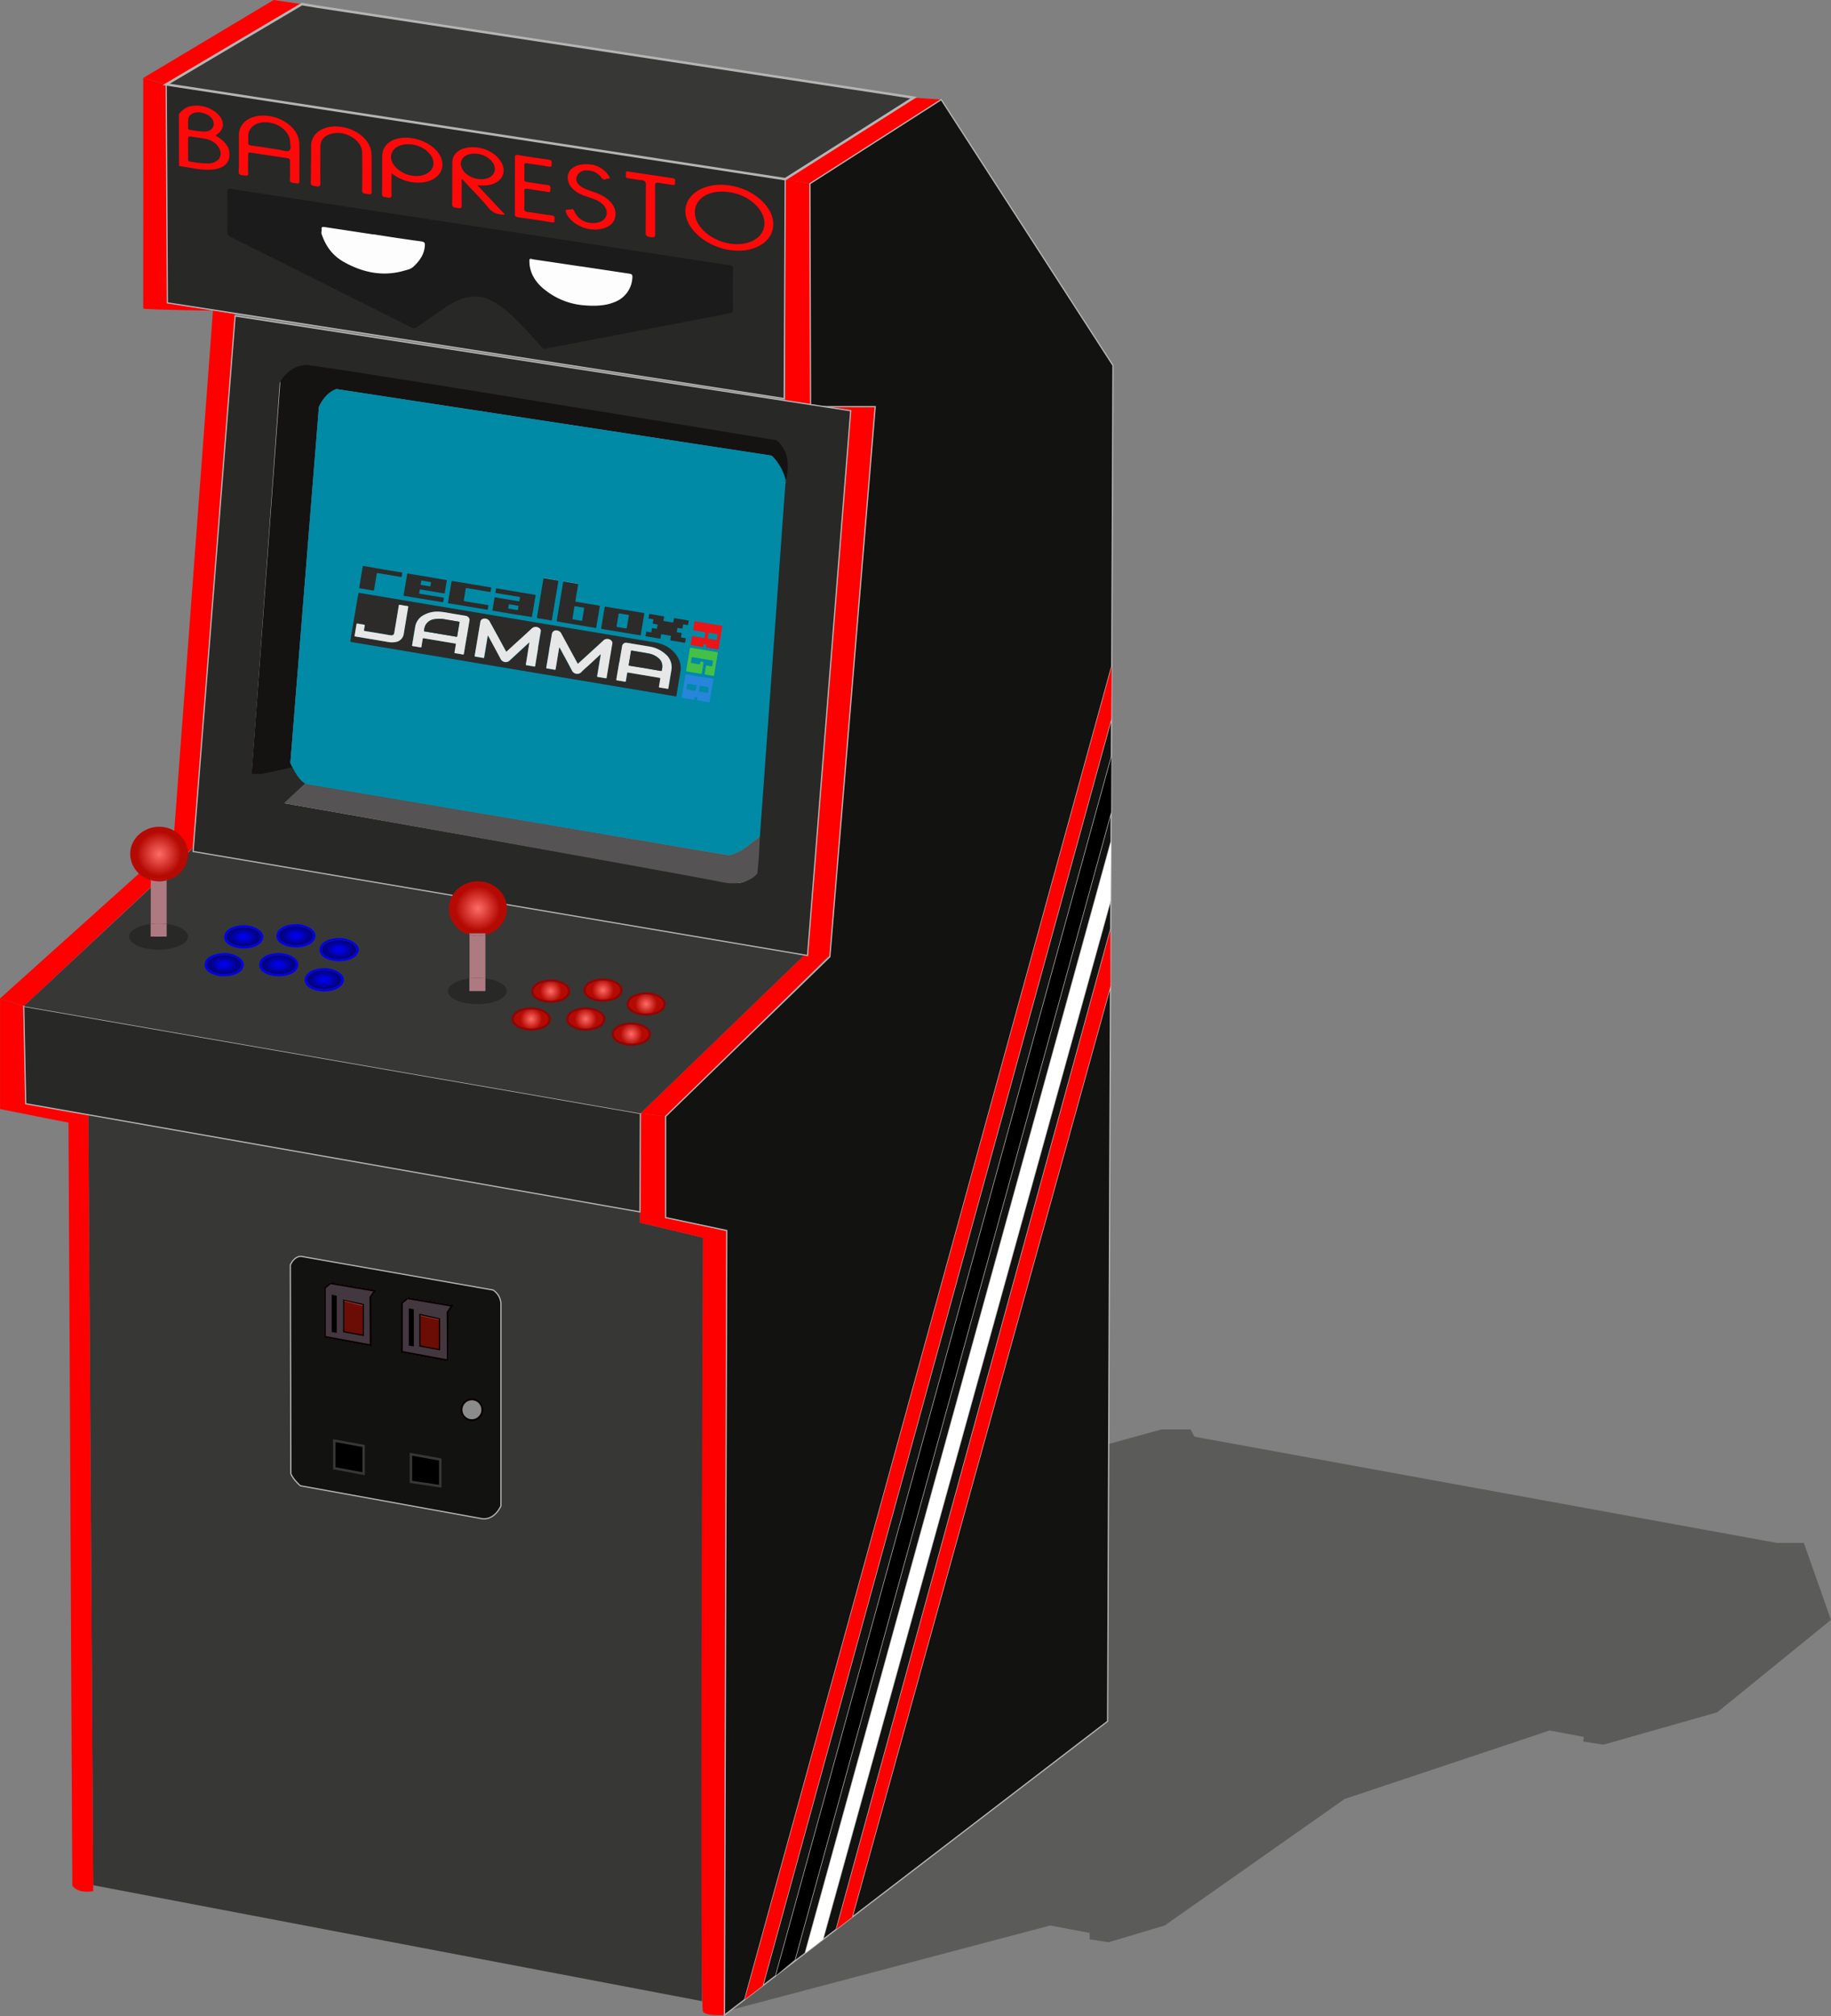 <svg xmlns="http://www.w3.org/2000/svg" xmlns:xlink="http://www.w3.org/1999/xlink" viewBox="0 0 746.51 822.18"><rect x="0" y="0" width="746.51" height="822.18" fill="#808080" stroke="none"/><defs><radialGradient id="a23f64bb-e21a-4605-9238-bf7b06483338" cx="121.61" cy="382.1" r="5.66" gradientTransform="matrix(1 0 0 .6 0 152.84)" xlink:href="#bcb0a1bb-bb7e-4a4e-8e47-ac25013bdfe0"/><radialGradient id="b19d5119-3ee8-4e6d-b6c0-4a2f79bc672e" cx="217.55" cy="416.02" r="5.66" xlink:href="#fb3d2dd8-aa29-4613-bb26-feb6567e3520"/><radialGradient id="b186d3f7-fb7a-43af-90a6-8faefffd3062" cx="195.83" cy="370.99" r="11.47" xlink:href="#fb3d2dd8-aa29-4613-bb26-feb6567e3520"/><radialGradient id="bcb0a1bb-bb7e-4a4e-8e47-ac25013bdfe0" cx="92.36" cy="393.88" r="5.66" gradientTransform="matrix(1 0 0 .6 0 157.55)" gradientUnits="userSpaceOnUse"><stop offset="0" stop-color="#0000ef"/><stop offset=".15" stop-color="#0000e9"/><stop offset=".34" stop-color="#0101d9"/><stop offset=".56" stop-color="#0101be"/><stop offset=".79" stop-color="#02029a"/><stop offset="1" stop-color="#020282"/></radialGradient><radialGradient id="e624fa3f-ad1e-4c5d-8110-9785f5313648" cx="114.61" cy="393.88" r="5.66" xlink:href="#bcb0a1bb-bb7e-4a4e-8e47-ac25013bdfe0"/><radialGradient id="a889d08a-672b-4cb2-9360-0dbcc038f320" cx="133.17" cy="400.04" r="5.66" gradientTransform="matrix(1 0 0 .6 0 160.02)" xlink:href="#bcb0a1bb-bb7e-4a4e-8e47-ac25013bdfe0"/><radialGradient id="a9086a40-1dd2-484b-b630-221d2ce5cb13" cx="139.21" cy="387.78" r="5.66" gradientTransform="matrix(1 0 0 .6 0 155.11)" xlink:href="#bcb0a1bb-bb7e-4a4e-8e47-ac25013bdfe0"/><radialGradient id="fb3d2dd8-aa29-4613-bb26-feb6567e3520" cx="65.88" cy="348.77" r="11.47" gradientUnits="userSpaceOnUse"><stop offset="0" stop-color="#fd6d66"/><stop offset=".78" stop-color="#b50a03"/></radialGradient><radialGradient id="b630a449-b8d4-4e3b-869e-b1672d6359e1" cx="100.32" cy="382.53" r="5.66" gradientTransform="matrix(1 0 0 .6 0 153.01)" xlink:href="#bcb0a1bb-bb7e-4a4e-8e47-ac25013bdfe0"/><radialGradient id="b74f4ca3-8284-4243-ad95-cc288f7b2073" cx="225.51" cy="404.67" r="5.66" xlink:href="#fb3d2dd8-aa29-4613-bb26-feb6567e3520"/><radialGradient id="e2139e4e-dead-4f60-aa05-4829a8d72d0e" cx="246.79" cy="404.24" r="5.66" xlink:href="#fb3d2dd8-aa29-4613-bb26-feb6567e3520"/><radialGradient id="a2733b64-a3ac-4511-8e8b-2fa85da3e788" cx="264.4" cy="409.93" r="5.66" xlink:href="#fb3d2dd8-aa29-4613-bb26-feb6567e3520"/><radialGradient id="a9a57f33-0449-446c-a19b-6d33a2f2662d" cx="258.36" cy="422.19" r="5.66" xlink:href="#fb3d2dd8-aa29-4613-bb26-feb6567e3520"/><radialGradient id="ba2a19b0-9563-42eb-80da-e93ea77be5f6" cx="239.79" cy="416.02" r="5.66" xlink:href="#fb3d2dd8-aa29-4613-bb26-feb6567e3520"/><style>.b16660be-f4ad-44c6-a47a-78e8bcf2b3b9{fill:#373735}.e2325b0f-72d8-47b9-b1b2-4a5745856248{fill:#121211}.adacd003-2db8-483c-b089-80f46a59c73d,.bd339d36-16a6-498b-81e0-9fd3a41a59d5,.bf5a6f62-154f-4ebd-954d-5c004b5217b4,.e2325b0f-72d8-47b9-b1b2-4a5745856248,.fbb2e313-a027-494a-9254-c4e622c2036a{stroke:#b5b5b5}.a1283799-e2c5-466d-bfde-415a31fcc3a4,.adacd003-2db8-483c-b089-80f46a59c73d,.b6bed80e-a611-42b5-bd9b-71790292c342,.bd339d36-16a6-498b-81e0-9fd3a41a59d5,.bdfc6969-aae5-435f-92c6-eaf8ecca6923,.bf5a6f62-154f-4ebd-954d-5c004b5217b4,.e2325b0f-72d8-47b9-b1b2-4a5745856248,.fbb2e313-a027-494a-9254-c4e622c2036a{stroke-miterlimit:10}.a1283799-e2c5-466d-bfde-415a31fcc3a4,.adacd003-2db8-483c-b089-80f46a59c73d,.bd339d36-16a6-498b-81e0-9fd3a41a59d5,.bf5a6f62-154f-4ebd-954d-5c004b5217b4,.e2325b0f-72d8-47b9-b1b2-4a5745856248,.fbb2e313-a027-494a-9254-c4e622c2036a{stroke-width:.5px}.bdfc6969-aae5-435f-92c6-eaf8ecca6923{fill:#443840}.a1283799-e2c5-466d-bfde-415a31fcc3a4,.bdfc6969-aae5-435f-92c6-eaf8ecca6923{stroke:#090000}.bdfc6969-aae5-435f-92c6-eaf8ecca6923{stroke-width:.75px}.a1283799-e2c5-466d-bfde-415a31fcc3a4{fill:#6b0c05}.a5bcc03a-e615-4f78-b9ea-4a1880657677{fill:#86382f}.b6bed80e-a611-42b5-bd9b-71790292c342{stroke:#373737}.b257931f-9f98-4c07-89f3-bc7fe2febcb8{fill:red}.fbb2e313-a027-494a-9254-c4e622c2036a{fill:#dc6e05}.adacd003-2db8-483c-b089-80f46a59c73d{fill:#12e600}.bf5a6f62-154f-4ebd-954d-5c004b5217b4{fill:#0b47ce}.b992cb15-0954-49aa-bb66-7a4c04b76945,.bd339d36-16a6-498b-81e0-9fd3a41a59d5{fill:#282826}.eab1306d-0b6a-4b1a-9904-552b04a05dec{fill:#ae7a82}.b33b316b-7a4d-4925-ac7c-b302188b129d{fill:url(#fb3d2dd8-aa29-4613-bb26-feb6567e3520)}.aca68f6c-da53-4389-a4b2-621e13b0dd4f{fill:url(#b186d3f7-fb7a-43af-90a6-8faefffd3062)}.ffb12b87-e7fd-428b-9189-4a7595b2c56a{fill:#0000ef}.a22ea4c0-edc2-48dc-8708-3b55269e1294{fill:#930303}.a87f3368-e585-4a56-b7b0-d46cfb1ef4b8{fill:#e7e7e7}.a01ae5d9-365d-425f-a338-1f350982daa4{fill:#2c2b29}</style></defs><g id="be0c78a3-dcc9-4126-9c4a-6233dd008294" data-name="Calque 1"><path id="a45ad48c-74d6-46fd-9726-b5ea63ec8e95" data-name="ombre" style="opacity:.5;fill:#373735" d="m452.03 588.79 21.51-5.91H485.41l1.58 2.96 237.36 43.3h11.08l11.07 31.39-46.41 37.71-46.42 13.19-8.18-1.32.27-1.85-13.98-2.63-83.6 27.95-73.32 51.57-22.83 6.82-7.77-1.16v-2.63l-16.08-3.03-129.99 34.37 153.84-230.73z"/><g id="aab6b81f-74da-403c-81d8-de8988de6083" data-name="bottom"><path class="b16660be-f4ad-44c6-a47a-78e8bcf2b3b9" d="m36 454.56 224.9 39.62v4.35l25.72 6.13-.4 311.34-248.24-47.27L36 454.56z"/><path class="e2325b0f-72d8-47b9-b1b2-4a5745856248" d="m202 526.54-78.38-13.74c-3 .19-4.26 3.56-4.26 3.56l.2 85c.69 2.18 3.86 5 3.86 5l74.27 13.46c5.14.49 7.52-5.25 7.52-5.25v-82.69a7.12 7.12 0 0 0-3.21-5.34zm-49.9 22.55-18.69-3.46v-20l2.27-1.88 18.1 3.07-1.78 2.69zm31.45 6.13-18.69-3.46v-20l2.27-1.87 18.1 3.06-1.78 2.67z" transform="translate(-.98 -.52)"/><path class="bdfc6969-aae5-435f-92c6-eaf8ecca6923" d="m134.7 523.25-2.27 1.88v19.98l18.69 3.46-.1-19.58 1.78-2.67-18.1-3.07zM166.15 529.38l-2.27 1.88v19.98l18.69 3.46-.1-19.58 1.78-2.67-18.1-3.07z"/><path class="a1283799-e2c5-466d-bfde-415a31fcc3a4" d="M140.14 543.03v-12.85l8.01 1.78v12.56l-8.01-1.49zM171.2 548.87v-12.86l8.01 1.78v12.56l-8.01-1.48z"/><path d="M135.23 543.16v-15.23l2.05.4v15.16l-2.05-.33zM166.68 548.7v-15.23l2.04.4v15.16l-2.04-.33z"/><path class="a5bcc03a-e615-4f78-b9ea-4a1880657677" d="M140.4 530.69v-.35l7.47 1.8.01.43-7.48-1.88zM171.46 536.62v-.29l7.47 1.64.01.35-7.48-1.7z"/><circle cx="192.4" cy="574.85" r="4.25" style="fill:#8b8b8b;stroke-width:.75px;stroke:#090000;stroke-miterlimit:10"/><path class="b6bed80e-a611-42b5-bd9b-71790292c342" d="M136.29 598.71v-11.27l11.96 2.18v11.3l-11.96-2.21zM167.54 604.25v-11.27l11.96 2.17v10.88l-11.96-1.78z"/></g><g id="b5dcc867-0b30-4761-892d-966416b547a6" data-name="t molding"><path class="b257931f-9f98-4c07-89f3-bc7fe2febcb8" d="m11.46 450.59-.79-39.76L1 407.66v45.1l27.89 5.54c.59 103.55 1 207.6 1.58 311.15a6.18 6.18 0 0 0 3.53 2.19 12.58 12.58 0 0 0 5 0l-2-316.56zM272.36 497v-41.27l-10.28-1.19-.2 44.51 25.71 6.13s-1.51 313.85 0 315.69 8.77 1.32 8.77 1.32l.93-319.91z" transform="translate(-.98 -.52)"/><path class="b257931f-9f98-4c07-89f3-bc7fe2febcb8" d="m78.72 346.42-8.15-1.3 16.26-218.56 9.04 1.5-17.15 218.36zM329.24 388.85l9.1 1.28 18.49-224.31h-26.37l-.26-90.92-10.06-1.84v94.84l6.04 1.09h20.27l-17.21 219.86z"/><path class="b257931f-9f98-4c07-89f3-bc7fe2febcb8" d="M88.49 127.19s-28.17-.35-29.11-.85c0-31.21.06-62.83 0-94l9.36 2.64.48 89.02z" transform="translate(-.98 -.52)"/><g id="f5afb497-daba-46c2-818d-ea110035e64c" data-name="clair"><path class="b257931f-9f98-4c07-89f3-bc7fe2febcb8" d="m0 407.14 9.69 3.17L78 346.25l-8.11-1.94L0 407.14zM261.1 454.02l10.28 1.19 66.96-65.87-8.62-1.6-68.62 66.28zM111.56 0 58.42 31.78l9.36 2.64L120.36 3.3l2.74-1.62-2.57-.36L111.56 0zM383.74 40.62l-11.21-.8-52.39 33.24 10.06 1.84 53.54-34.28z"/></g></g><g id="b052329c-fc65-4d5c-aa33-64f31492e341" data-name="side"><path class="e2325b0f-72d8-47b9-b1b2-4a5745856248" d="m453.13 308.64.63-159.63-70.02-108.39L330.2 74.9l.26 90.92h26.37l-18.49 224.31-66.96 65.08v41.27l24.93 5.28-.93 319.91 8.25-6.32 149.65-543.7-.21 21.51-142.1 516.55-1.61 1.24 6.94-5.32 136.83-496.99zM324.06 799.15l-7.76 6.48 11.99-9.2 124.7-453.24.05-12.13-128.98 468.09zM335.43 790.95l-1.32 1.02 6.87-5.27 111.79-407.64v21.25l.22-57.12-.22 24-117.34 423.76zM343 785.15l108.58-83.28 1.18-299.85L347.4 781.78l-4.4 3.37z"/><path style="fill:#bf0000;stroke-width:.5px;stroke-miterlimit:10;stroke:#b5b5b5" d="m303.63 815.35 5.73-4.4-5.73 4.4z"/><path class="b257931f-9f98-4c07-89f3-bc7fe2febcb8" d="m453.07 293.16.21-21.51-149.65 543.7 5.73-4.4 1.61-1.24 142.1-516.55z"/><path class="fbb2e313-a027-494a-9254-c4e622c2036a" d="M453.13 330.74v-22.1l-.09 22.42.09-.32zM316.3 805.63z"/><path d="m453.04 331.06.09-22.42L316.3 805.63l7.76-6.48 128.98-468.09z"/><path class="adacd003-2db8-483c-b089-80f46a59c73d" d="M452.99 343.19zM328.29 796.43l5.82-4.46-5.82 4.46z"/><path style="fill:#fff" d="m334.11 791.97 1.32-1.02 117.34-423.76.22-24-124.7 453.24 5.82-4.46z"/><path class="bf5a6f62-154f-4ebd-954d-5c004b5217b4" d="m340.98 786.7 2.02-1.55-2.02 1.55zM452.77 402v-1.69l-.01 1.71.01-.02z"/><path class="b257931f-9f98-4c07-89f3-bc7fe2febcb8" d="m340.98 786.7 2.02-1.55 4.4-3.37 105.36-379.76.01-1.71v-21.25L340.98 786.7z"/></g><g id="fc60c7da-621e-4a78-88cb-a42583f62370" data-name="panel"><path class="bd339d36-16a6-498b-81e0-9fd3a41a59d5" d="m10.48 450.07 250.42 44.11.2-40.16L9.69 410.31l.79 39.76z"/><path class="b16660be-f4ad-44c6-a47a-78e8bcf2b3b9" d="m79.37 345.21-69.68 65.1 251.41 43.71 68.62-66.28-250.35-42.53z"/></g><g id="bd987bf5-43b9-4496-a80e-0218cced59bc" data-name="ecran"><path class="bd339d36-16a6-498b-81e0-9fd3a41a59d5" d="M96.84 129.36 79.7 347.72l250.52 42.43L347.82 168zm224.28 67.76c0 .2-.29.32-.48.49l-10.43 144.83a35.43 35.43 0 0 1-4.3 3.78l1.4.29v10.7s-1.4 4.75-11.08 2.64c-11.19-2.44-178.55-31.91-178.55-31.91l8.72-6.78v-1.39s-2.46.52-6-7l-12.48 2.77h-4l11.34-158.77s4-6.85 10.81-6.59 191.16 30.59 191.16 30.59 6.17 1.07 3.89 16.35z" transform="translate(-.98 -.52)"/><path d="M317.28 180S133 149.66 126.12 149.4s-10.81 6.6-10.81 6.6l-11.74 160.08h4.35l12.29-2.68c-.1-.23-.74-1.57-.85-1.8L131 166.54s2.11-5.54 7.12-7.38l177.49 27.16a20.77 20.77 0 0 1 5.11 9.76l-.05.75c.19-.17.62.66.66.47 3.23-14.06-4.05-17.3-4.05-17.3z" transform="translate(-.98 -.52)" style="fill:#151312"/><path d="m125.32 320-8.56 8s164.63 29.3 178.61 32.24c10.36 2.17 14.43-3.58 14.43-3.58l.61-7.37.39-7.71-4.89 3.84a20.85 20.85 0 0 1-7.73 3.87z" transform="translate(-.98 -.52)" style="fill:#555353"/><path d="M319.5 197.81c.45-.36.83-.69 1.14-1l.66-.52a20.31 20.31 0 0 0-5.72-10l-177.49-27.13c-5 1.84-7.12 7.38-7.12 7.38L119.36 311.6l.32.66c3.54 7.52 6.28 8 6.28 8l.44.08 171.78 28.93a20.85 20.85 0 0 0 7.73-3.87c2.57-1.91 4.89-3.84 4.89-3.84l10.5-145.29c-.44.46-1.05.96-1.8 1.54zM143.83 302.35z" transform="translate(-.98 -.52)" style="fill:#008aa6"/></g><g id="af887dd4-8146-40e9-a8fc-017b5a7c4c91" data-name="top"><path id="ae9c51f6-8773-4fee-b597-01b47c18b47f" data-name="marquee" class="bd339d36-16a6-498b-81e0-9fd3a41a59d5" d="m68.24 123.5 251.47 39.03.43-89.47L67.78 34.42l.46 89.08z"/><path style="stroke-miterlimit:10;stroke:#b5b5b5;fill:#373735" d="m128.84 2.64-5.74-.96-55.32 32.74 252.36 38.64 52.39-33.24L128.84 2.64z"/></g><g id="b8d1a82c-e4ed-4e54-b59d-d4424c7ae44f" data-name="stickp1"><path class="b992cb15-0954-49aa-bb66-7a4c04b76945" d="M68.92 377.27v5.16H62.4v-5.16c-5.06.64-8.77 2.7-8.77 5.16 0 3 5.38 5.35 12 5.35s12-2.39 12-5.35c.06-2.43-3.63-4.52-8.71-5.16z" transform="translate(-.98 -.52)"/><path class="eab1306d-0b6a-4b1a-9904-552b04a05dec" d="M68.92 377.27v-17.78a12.18 12.18 0 0 1-3 .39 12.4 12.4 0 0 1-3.48-.49v17.88a26.67 26.67 0 0 1 6.52 0z" transform="translate(-.98 -.52)"/><path class="eab1306d-0b6a-4b1a-9904-552b04a05dec" d="M68.92 382.43v-5.16a26.67 26.67 0 0 0-6.52 0v5.16z" transform="translate(-.98 -.52)"/><path class="b33b316b-7a4d-4925-ac7c-b302188b129d" d="M68.92 358.89v.6a11.24 11.24 0 0 0 8.77-10.72c0-6.14-5.29-11.11-11.81-11.11s-11.82 5-11.82 11.11a11.22 11.22 0 0 0 8.34 10.62v-.5z" transform="translate(-.98 -.52)"/><path class="eab1306d-0b6a-4b1a-9904-552b04a05dec" d="M68.92 359.49v-.6H62.4v.5a12.4 12.4 0 0 0 3.48.49 12.18 12.18 0 0 0 3.04-.39z" transform="translate(-.98 -.52)"/><path class="b33b316b-7a4d-4925-ac7c-b302188b129d" d="M68.92 359.49v-.6H62.4v.5a12.4 12.4 0 0 0 3.48.49 12.18 12.18 0 0 0 3.04-.39z" transform="translate(-.98 -.52)"/></g><g id="ab2d3cf1-e0da-4b01-81bb-1f2072df7fd0" data-name="stickp2"><path class="b992cb15-0954-49aa-bb66-7a4c04b76945" d="M198.88 399.49v5.16h-6.53v-5.16c-5 .64-8.77 2.7-8.77 5.16 0 3 5.39 5.35 12 5.35s12-2.39 12-5.35c.07-2.46-3.64-4.52-8.7-5.16z" transform="translate(-.98 -.52)"/><path class="eab1306d-0b6a-4b1a-9904-552b04a05dec" d="M198.88 399.49v-17.78a12.2 12.2 0 0 1-3 .39 12.83 12.83 0 0 1-3.48-.49v17.88a26.75 26.75 0 0 1 6.53 0z" transform="translate(-.98 -.52)"/><path class="eab1306d-0b6a-4b1a-9904-552b04a05dec" d="M198.88 404.65v-5.16a26.75 26.75 0 0 0-6.53 0v5.16z" transform="translate(-.98 -.52)"/><path class="aca68f6c-da53-4389-a4b2-621e13b0dd4f" d="M198.88 381.11v.6a11.24 11.24 0 0 0 8.77-10.71c0-6.14-5.29-11.11-11.82-11.11S184 364.85 184 371a11.22 11.22 0 0 0 8.34 10.62v-.5z" transform="translate(-.98 -.52)"/><path class="eab1306d-0b6a-4b1a-9904-552b04a05dec" d="M198.88 381.71v-.6h-6.53v.5a12.83 12.83 0 0 0 3.48.49 12.2 12.2 0 0 0 3.05-.39z" transform="translate(-.98 -.52)"/><path class="aca68f6c-da53-4389-a4b2-621e13b0dd4f" d="M198.88 381.71v-.6h-6.53v.5a12.83 12.83 0 0 0 3.48.49 12.2 12.2 0 0 0 3.05-.39z" transform="translate(-.98 -.52)"/></g><g id="b663a046-0782-4b8f-83ae-e60db354c3c8" data-name="boutons P1"><g id="bf37dd35-d2ed-402e-b95d-c67aae37112e" data-name="4"><path class="ffb12b87-e7fd-428b-9189-4a7595b2c56a" d="M92.54 389.14c-3.86 0-8.12 1.53-8.12 4.87 0 2.95 4.1 4.62 7.94 4.62 4.11 0 8-1.73 8-4.88-.04-2.35-3.88-4.61-7.82-4.61zm-.18 8.63c-3.86 0-7-1.74-7-3.89s3.13-3.89 7-3.89 7 1.74 7 3.89-3.14 3.89-7 3.89z" transform="translate(-.98 -.52)"/><path d="M92.36 390c-3.86 0-7 1.74-7 3.89s3.13 3.89 7 3.89 7-1.74 7-3.89-3.14-3.89-7-3.89z" transform="translate(-.98 -.52)" style="fill:url(#bcb0a1bb-bb7e-4a4e-8e47-ac25013bdfe0)"/></g><g id="a3b3a6b9-7a5e-4a2e-aced-c990b00e0281" data-name="5"><path class="ffb12b87-e7fd-428b-9189-4a7595b2c56a" d="M114.79 389.14c-3.86 0-8.12 1.53-8.12 4.87 0 2.95 4.1 4.62 7.94 4.62 4.11 0 8-1.73 8-4.88-.04-2.35-3.88-4.61-7.82-4.61zm-.18 8.63c-3.86 0-7-1.74-7-3.89s3.13-3.89 7-3.89 7 1.74 7 3.89-3.14 3.89-7 3.89z" transform="translate(-.98 -.52)"/><path d="M114.61 390c-3.86 0-7 1.74-7 3.89s3.13 3.89 7 3.89 7-1.74 7-3.89-3.14-3.89-7-3.89z" transform="translate(-.98 -.52)" style="fill:url(#e624fa3f-ad1e-4c5d-8110-9785f5313648)"/></g><g id="b96b1867-5690-40b5-87b4-a88032648180" data-name="6"><path class="ffb12b87-e7fd-428b-9189-4a7595b2c56a" d="M133.35 395.3c-3.86 0-8.13 1.53-8.13 4.87 0 3 4.11 4.62 7.95 4.62 4.1 0 8-1.73 8-4.88-.04-2.35-3.88-4.61-7.82-4.61zm-.18 8.63c-3.86 0-7-1.74-7-3.89s3.13-3.89 7-3.89 7 1.74 7 3.89-3.17 3.89-7 3.89z" transform="translate(-.98 -.52)"/><path d="M133.17 396.15c-3.86 0-7 1.74-7 3.89s3.13 3.89 7 3.89 7-1.74 7-3.89-3.17-3.89-7-3.89z" transform="translate(-.98 -.52)" style="fill:url(#a889d08a-672b-4cb2-9360-0dbcc038f320)"/></g><g id="b38a9c72-26a7-4e61-8ced-4b515ad8ad02" data-name="3"><path class="ffb12b87-e7fd-428b-9189-4a7595b2c56a" d="M139.39 383c-3.86 0-8.13 1.53-8.13 4.88 0 2.95 4.11 4.61 8 4.61 4.1 0 8-1.73 8-4.88-.09-2.31-3.93-4.61-7.87-4.61zm-.18 8.63c-3.86 0-7-1.74-7-3.89s3.13-3.89 7-3.89 7 1.75 7 3.89-3.14 3.93-7 3.93z" transform="translate(-.98 -.52)"/><path d="M139.21 383.89c-3.86 0-7 1.75-7 3.89s3.13 3.89 7 3.89 7-1.74 7-3.89-3.14-3.89-7-3.89z" transform="translate(-.98 -.52)" style="fill:url(#a9086a40-1dd2-484b-b630-221d2ce5cb13)"/></g><g id="a9c4b00e-5bdb-4289-8ad6-da443270e011" data-name="2"><path class="ffb12b87-e7fd-428b-9189-4a7595b2c56a" d="M121.79 377.35c-3.86 0-8.12 1.53-8.12 4.88 0 2.95 4.1 4.61 7.94 4.61 4.11 0 8-1.73 8-4.88-.04-2.34-3.88-4.61-7.82-4.61zm-.18 8.64c-3.86 0-7-1.74-7-3.89s3.13-3.89 7-3.89 7 1.74 7 3.89-3.14 3.9-7 3.9z" transform="translate(-.98 -.52)"/><path d="M121.61 378.21c-3.86 0-7 1.74-7 3.89s3.13 3.89 7 3.89 7-1.74 7-3.89-3.14-3.89-7-3.89z" transform="translate(-.98 -.52)" style="fill:url(#a23f64bb-e21a-4605-9238-bf7b06483338)"/></g><g id="fd8b335f-bf42-41f9-af8c-0db3bfd71199" data-name="1"><path class="ffb12b87-e7fd-428b-9189-4a7595b2c56a" d="M100.5 377.78c-3.86 0-8.13 1.53-8.13 4.88 0 2.95 4.11 4.62 7.95 4.62 4.1 0 8-1.73 8-4.88-.04-2.35-3.88-4.62-7.82-4.62zm-.18 8.64c-3.86 0-7-1.74-7-3.89s3.13-3.89 7-3.89 7 1.74 7 3.89-3.14 3.89-7 3.89z" transform="translate(-.98 -.52)"/><path d="M100.32 378.64c-3.86 0-7 1.74-7 3.89s3.13 3.89 7 3.89 7-1.74 7-3.89-3.14-3.89-7-3.89z" transform="translate(-.98 -.52)" style="fill:url(#b630a449-b8d4-4e3b-869e-b1672d6359e1)"/></g></g><g id="b3634d2b-e452-4ab0-9ac2-ba0d56da9ab9" data-name="boutons P2"><g id="e61c8979-732f-4e4f-b071-9967d6d559af" data-name="1"><path class="a22ea4c0-edc2-48dc-8708-3b55269e1294" d="M225.69 399.93c-3.86 0-8.13 1.53-8.13 4.87 0 2.95 4.11 4.62 7.95 4.62 4.1 0 8-1.73 8-4.88-.04-2.35-3.88-4.61-7.82-4.61zm-.18 8.63c-3.86 0-7-1.74-7-3.89s3.13-3.89 7-3.89 7 1.74 7 3.89-3.14 3.89-7 3.89z" transform="translate(-.98 -.52)"/><path d="M225.51 400.78c-3.86 0-7 1.74-7 3.89s3.13 3.89 7 3.89 7-1.74 7-3.89-3.14-3.89-7-3.89z" transform="translate(-.98 -.52)" style="fill:url(#b74f4ca3-8284-4243-ad95-cc288f7b2073)"/></g><g id="ffa75686-49db-4caf-af78-1e741b7ab375" data-name="2"><path class="a22ea4c0-edc2-48dc-8708-3b55269e1294" d="M247 399.49c-3.86 0-8.13 1.54-8.13 4.88 0 2.95 4.11 4.62 7.95 4.62 4.1 0 8-1.73 8-4.88-.07-2.35-3.91-4.62-7.82-4.62zm-.18 8.64c-3.86 0-7-1.74-7-3.89s3.13-3.89 7-3.89 7 1.74 7 3.89-3.17 3.89-7.03 3.89z" transform="translate(-.98 -.52)"/><path d="M246.79 400.35c-3.86 0-7 1.74-7 3.89s3.13 3.89 7 3.89 7-1.74 7-3.89-3.14-3.89-7-3.89z" transform="translate(-.98 -.52)" style="fill:url(#e2139e4e-dead-4f60-aa05-4829a8d72d0e)"/></g><g id="ae6c49fd-8f34-435a-a926-e267a1986fc2" data-name="3"><path class="a22ea4c0-edc2-48dc-8708-3b55269e1294" d="M264.58 405.18c-3.86 0-8.12 1.53-8.12 4.88 0 2.95 4.1 4.61 7.94 4.61 4.1 0 8-1.73 8-4.88-.04-2.35-3.88-4.61-7.82-4.61zm-.18 8.64c-3.86 0-7-1.75-7-3.89s3.13-3.89 7-3.89 7 1.74 7 3.89-3.14 3.89-7 3.89z" transform="translate(-.98 -.52)"/><path d="M264.4 406c-3.86 0-7 1.74-7 3.89s3.13 3.89 7 3.89 7-1.75 7-3.89-3.14-3.89-7-3.89z" transform="translate(-.98 -.52)" style="fill:url(#a2733b64-a3ac-4511-8e8b-2fa85da3e788)"/></g><g id="aa14aa18-6dcc-4b19-a817-f41849bda22b" data-name="4"><path class="a22ea4c0-edc2-48dc-8708-3b55269e1294" d="M258.54 417.44c-3.86 0-8.13 1.53-8.13 4.88 0 2.95 4.11 4.61 8 4.61 4.1 0 8-1.73 8-4.88-.09-2.35-3.93-4.61-7.87-4.61zm-.18 8.64c-3.86 0-7-1.75-7-3.89s3.13-3.89 7-3.89 7 1.74 7 3.89-3.14 3.89-7 3.89z" transform="translate(-.98 -.52)"/><path d="M258.36 418.3c-3.86 0-7 1.74-7 3.89s3.13 3.89 7 3.89 7-1.75 7-3.89-3.14-3.89-7-3.89z" transform="translate(-.98 -.52)" style="fill:url(#a9a57f33-0449-446c-a19b-6d33a2f2662d)"/></g><g id="e7233064-a58f-4806-871e-eb0ef9b34d50" data-name="5"><path class="a22ea4c0-edc2-48dc-8708-3b55269e1294" d="M240 411.28c-3.86 0-8.13 1.53-8.13 4.88 0 2.95 4.11 4.61 7.95 4.61 4.1 0 8-1.73 8-4.88-.07-2.35-3.91-4.61-7.82-4.61zm-.18 8.63c-3.86 0-7-1.74-7-3.89s3.13-3.89 7-3.89 7 1.75 7 3.89-3.17 3.89-7.03 3.89z" transform="translate(-.98 -.52)"/><path d="M239.79 412.13c-3.86 0-7 1.75-7 3.89s3.13 3.89 7 3.89 7-1.74 7-3.89-3.14-3.89-7-3.89z" transform="translate(-.98 -.52)" style="fill:url(#ba2a19b0-9563-42eb-80da-e93ea77be5f6)"/></g><g id="bfca3afb-66a9-495e-b339-ae48747d43e0" data-name="6"><path class="a22ea4c0-edc2-48dc-8708-3b55269e1294" d="M217.73 411.28c-3.86 0-8.13 1.53-8.13 4.88 0 2.95 4.11 4.61 8 4.61 4.1 0 8-1.73 8-4.88-.09-2.35-3.93-4.61-7.87-4.61zm-.18 8.63c-3.86 0-7-1.74-7-3.89s3.13-3.89 7-3.89 7 1.75 7 3.89-3.14 3.89-7 3.89z" transform="translate(-.98 -.52)"/><path d="M217.55 412.13c-3.86 0-7 1.75-7 3.89s3.13 3.89 7 3.89 7-1.74 7-3.89-3.14-3.89-7-3.89z" transform="translate(-.98 -.52)" style="fill:url(#b19d5119-3ee8-4e6d-b6c0-4a2f79bc672e)"/></g></g><path class="a87f3368-e585-4a56-b7b0-d46cfb1ef4b8" d="M228.57 237.19v.07l-5.92-1v-.08zM236.56 238.53a.13.13 0 0 0 0 .06l-5.72-1v-.06z" transform="translate(-.98 -.52)"/><path class="a01ae5d9-365d-425f-a338-1f350982daa4" d="m210.17 273.38-65.56-11c-.87-.14-.87-.14-.74-.92.25-1.54.47-3.08.75-4.61.78-4.31 1.48-8.63 2.22-12.95.09-.48.22-1 .29-1.44 0-.18.12-.23.31-.19l.75.13 119.31 19.98a16.13 16.13 0 0 1 4.69 1.42 11.54 11.54 0 0 1 5.67 5.9 8.36 8.36 0 0 1 .63 3.88c0 .38-.08.76-.15 1.14l-1.56 9.36c-.07.39-.13.42-.54.36l-40.11-6.72zm14.68-7.7c-.4 2.35-.79 4.71-1.19 7.07 0 .23 0 .34.3.38 1 .15 1.95.32 2.93.49.51.09.51.09.59-.37q.69-4.22 1.4-8.43c0-.08 0-.21.12-.22s.13.1.17.17c1.69 3.14 3.43 6.26 5.06 9.42a2.38 2.38 0 0 0 3.55.6c.9-.94 1.91-1.79 2.87-2.68l4.89-4.53c.08-.07.15-.22.26-.17s0 .2 0 .31v.12c-.47 2.79-.93 5.58-1.4 8.37 0 .25 0 .35.31.4 1 .16 2 .32 3.06.51.34.07.45 0 .49-.32l2.32-13.83a1.32 1.32 0 0 0-.25-1 2.34 2.34 0 0 0-3.26-.37l-2.16 2-8.12 7.4c-.25.23-.28.22-.45-.08-2.2-4.06-4.42-8.11-6.61-12.17a2.14 2.14 0 0 0-1.43-1.06A1.74 1.74 0 0 0 226 259zm-4.51-.71c.38-2.31.76-4.61 1.16-6.92a1.32 1.32 0 0 0-.45-1.21 2.4 2.4 0 0 0-3.17 0c-2.39 2.24-4.82 4.43-7.24 6.63l-2.95 2.7c-.13.12-.23.25-.37 0l-3.44-6.31c-1.1-2-2.19-4-3.3-6a2.24 2.24 0 0 0-2.21-1 1.52 1.52 0 0 0-1.5 1.37q-1.16 6.86-2.3 13.71c0 .28.05.37.35.41 1 .15 2 .32 3 .5.44.07.45.08.51-.3.46-2.73.91-5.46 1.37-8.19 0-.13 0-.27.06-.4s0-.16.11-.17.1.08.13.14.18.34.28.51c1.63 3 3.29 6 4.88 9.07a2.34 2.34 0 0 0 3.35.6c.47-.47 1-.91 1.48-1.37l6.5-6c.06-.05.09-.14.19-.11s.07.14.06.22c-.14.81-.28 1.62-.41 2.44-.35 2.06-.69 4.13-1 6.2 0 .22 0 .32.29.36l3 .5c.44.07.45.07.52-.31q.51-3.6 1.1-7.04zm33.15 5.67c-.38 2.28-.76 4.57-1.15 6.85-.06.31.06.41.38.45 1 .16 2 .32 3 .5.33.07.45 0 .5-.31.16-1 .35-2.08.51-3.12 0-.23.12-.33.4-.28l12.77 2.14c.33.05.39.18.34.45-.18 1-.34 2.08-.53 3.12-.05.25 0 .35.32.4 1 .15 2 .32 3 .49.45.07.46.07.53-.34l1.22-7.32a6.88 6.88 0 0 0-2.51-6.52 12.61 12.61 0 0 0-6.36-3c-2.38-.41-4.76-.8-7.13-1.19-.72-.12-1.45-.26-2.17-.35a1.6 1.6 0 0 0-1.91 1.29c-.46 2.27-.83 4.5-1.21 6.74zm-62.24-10.42 1.14-6.79a1.24 1.24 0 0 0 0-.47 1.91 1.91 0 0 0-1.63-1.33c-1.55-.26-3.1-.53-4.65-.77-1.84-.3-3.66-.71-5.51-.87a11.55 11.55 0 0 0-7 1.39 6.55 6.55 0 0 0-3.37 4.67q-.63 3.74-1.25 7.47c-.07.4-.07.4.36.47 1 .17 2 .32 2.93.5.33.06.45 0 .5-.31.15-1 .34-2.06.5-3.09 0-.29.17-.35.48-.3l12.67 2.12c.34 0 .42.16.37.46-.19 1-.35 2.08-.54 3.11 0 .26 0 .36.32.4 1 .16 2 .32 3 .51.33.06.44 0 .49-.32.42-2.28.81-4.57 1.19-6.85zm-38.3 1 6.47 1.08a7.76 7.76 0 0 0 2.76 0 3.93 3.93 0 0 0 3.34-2.92c.64-3.78 1.26-7.55 1.9-11.33.05-.27 0-.37-.33-.42-1-.15-2-.32-3-.5-.36-.07-.46 0-.51.33q-.92 5.58-1.86 11.15a1.08 1.08 0 0 1-1.24.95 4.41 4.41 0 0 1-.73-.08c-1-.18-2-.37-3.06-.54l-7-1.15c-.28-.05-.35-.15-.31-.38.11-.59.19-1.18.31-1.76.06-.28 0-.4-.35-.45-.84-.13-1.68-.26-2.52-.42-.34-.07-.44 0-.49.32-.24 1.49-.49 3-.74 4.45-.07.42-.07.42.42.5zM230.83 237.63l5.72 1c.15.09.15.2.13.35-.37 2.17-.73 4.34-1.11 6.51 0 .29 0 .38.34.43 3.09.5 6.18 1 9.27 1.54.32.05.34.16.31.44-.06.67-.23 1.33-.32 2-.22 1.55-.54 3.09-.8 4.63-.1.59-.17 1.19-.26 1.78 0 .2-.12.31-.4.26L228.57 254c-.65-.11-.65-.11-.56-.68q1.29-7.69 2.57-15.38c.02-.15.02-.31.25-.31zm3.94 12.7c-.13.78-.25 1.56-.39 2.34-.05.27 0 .38.33.43 1.06.16 2.11.34 3.16.53.32.06.44 0 .49-.31.25-1.55.51-3.1.78-4.66 0-.24 0-.34-.31-.38q-1.62-.25-3.24-.54c-.28-.05-.39 0-.43.27-.16.78-.26 1.55-.39 2.32zM255.63 249.17c2.55.43 5.09.86 7.64 1.27.34.06.42.17.37.47q-.7 4.14-1.39 8.3c-.07.37-.1.4-.52.33L246.38 257c-.27-.05-.34-.16-.3-.39q.72-4.21 1.41-8.43c0-.28.18-.33.47-.28 2.55.44 5.11.86 7.67 1.29zm1.31 4.88c.14-.8.27-1.6.41-2.4 0-.23 0-.36-.3-.4l-3.44-.58c-.26 0-.38 0-.42.27l-.81 4.85c0 .25.05.36.33.41l3.37.56c.3.06.42 0 .46-.3.13-.8.27-1.6.4-2.41zM173.53 244.78l-7.64-1.27c-.31 0-.37-.15-.33-.42q.72-4.2 1.42-8.42c0-.25.13-.32.4-.27l15.36 2.6c.41.07.43.11.37.49-.26 1.55-.53 3.11-.78 4.66 0 .31-.17.37-.5.32-3.07-.53-6.15-1-9.22-1.55-.46-.08-.46-.08-.52.32s-.11.7-.19 1 0 .35.31.4c2.06.33 4.11.68 6.17 1l3.16.53c.32.05.42.17.37.44s-.14.74-.19 1.11-.18.38-.51.32zm.92-5.45c.56.1 1.13.18 1.69.29.25 0 .35 0 .38-.25 0-.39.12-.78.2-1.17 0-.21 0-.32-.26-.36l-3.41-.57c-.22 0-.33 0-.36.23q-.08.62-.18 1.23c0 .23.06.3.29.33.55.07 1.1.17 1.65.27zM211.28 241.75l7.64 1.28c.44.07.5.14.42.52-.43 2-.7 4-1.05 6-.14.74-.27 1.48-.37 2.23 0 .29-.15.37-.49.31-2.08-.36-4.17-.7-6.26-1l-9-1.51c-.42-.07-.43-.08-.37-.47.26-1.56.53-3.11.77-4.67 0-.32.18-.37.52-.31l9.16 1.54c.46.07.46.07.53-.33s.09-.67.17-1 0-.4-.36-.46c-2.34-.37-4.68-.77-7-1.16l-2.31-.38c-.24 0-.32-.12-.28-.34a10.85 10.85 0 0 0 .21-1.27c0-.27.16-.31.43-.26l5.37.9 2.27.38zm-1.15 7.25c.55.09 1.11.17 1.66.27.21 0 .33 0 .36-.21l.21-1.23c0-.19-.05-.29-.27-.33l-3.33-.56c-.24 0-.35 0-.38.24 0 .4-.11.79-.19 1.17-.05.23.05.33.29.37.52.07 1.1.17 1.65.28zM268.74 251.36c.87.15 1.74.31 2.62.44.31 0 .38.18.34.43-.08.4-.13.8-.21 1.2 0 .21 0 .3.27.34l3.36.56c.28 0 .38 0 .41-.27.06-.41.15-.82.2-1.23 0-.23.15-.27.37-.24l5.4.91c.21 0 .3.13.27.33-.08.43-.16.86-.22 1.29 0 .23-.16.29-.41.25-.44-.09-.89-.15-1.34-.24-.24 0-.33 0-.36.24-.05.4-.13.8-.19 1.2 0 .23-.15.3-.4.25-.47-.08-.94-.15-1.41-.24-.17 0-.24 0-.29.17-.13.44-.08.91-.25 1.34-.07.18.07.24.24.27l1.38.22c.28 0 .38.15.33.41s-.13.78-.21 1.17c0 .21.05.31.28.34l1.34.22c.25 0 .34.13.3.36-.09.42-.17.84-.22 1.27 0 .22-.15.27-.36.24l-.65-.11-4.62-.77c-.45-.08-.45-.08-.38-.49s.12-.76.19-1.14c.05-.21 0-.3-.27-.34l-3.44-.58c-.22 0-.29 0-.31.21-.06.4-.16.8-.19 1.21s-.19.37-.5.32l-4.72-.8c-1.16-.19-.93-.1-.8-1 0-.25.09-.49.12-.74s.16-.29.4-.25c.45.09.9.15 1.34.24.27.05.39 0 .42-.26s.14-.78.19-1.17.16-.31.41-.26c.46.09.92.15 1.37.24.21 0 .3 0 .32-.2.06-.43.13-.85.22-1.27 0-.21-.05-.28-.26-.31l-1.38-.23c-.24 0-.34-.12-.29-.36s.14-.78.21-1.17c0-.23 0-.35-.31-.38-.45-.06-.9-.15-1.35-.22-.25 0-.34-.14-.29-.37q.12-.63.21-1.26c0-.24.16-.29.4-.24zM222.64 236.28l5.92 1a.42.42 0 0 1 .05.36q-1.31 7.77-2.6 15.56c0 .28-.17.37-.48.31s-.88-.19-1.33-.26l-3.89-.62c-.46-.08-.45-.08-.39-.49q1.31-7.74 2.6-15.49c.02-.14 0-.28.12-.37zM191.71 247.82l-7.71-1.28c-.3 0-.4-.14-.35-.43q.72-4.2 1.41-8.4c0-.26.15-.32.42-.27l15.39 2.56c.31.05.42.18.36.45s-.11.72-.19 1.08-.13.41-.55.34l-4.16-.7-5.06-.85c-.28 0-.37 0-.41.25-.22 1.39-.46 2.78-.69 4.17a2.74 2.74 0 0 1 0 .28c-.11.6-.11.6.58.72l8.92 1.49c.42.07.45.11.39.5s-.15.72-.18 1.08-.19.35-.48.3c-.56-.11-1.12-.2-1.68-.29z" transform="translate(-.98 -.52)"/><path d="M291.07 282.1c-.25 1.47-.49 2.94-.74 4.41-.07.42-.07.42-.51.34l-4.27-.71c-.27 0-.37-.13-.3-.37s.07-.41.11-.62-.06-.27-.25-.29l-.49-.05c-.39-.06-.49 0-.51.37v.19c0 .43-.14.5-.63.42-1.39-.23-2.79-.47-4.19-.69-.32-.05-.4-.19-.36-.45.5-3 1-5.91 1.49-8.86.06-.36.14-.42.55-.33 2.95.58 5.92 1 8.87 1.52.52.09 1 .13 1.55.22s.47.1.4.52c-.24 1.46-.49 2.92-.73 4.38zm-8.37-.17 1.58.27c.22 0 .32 0 .35-.22.1-.59.2-1.19.31-1.79 0-.21-.06-.3-.29-.34l-3.13-.52c-.21 0-.31 0-.35.22-.08.59-.18 1.19-.29 1.79 0 .21 0 .31.27.34zm5.47-1.49c-.52-.08-1-.16-1.55-.26-.25-.05-.36 0-.39.24-.09.59-.19 1.19-.29 1.78-.05.23.05.29.28.33 1 .16 2 .33 3 .51.28.05.39 0 .43-.27.08-.56.17-1.13.28-1.69 0-.23 0-.35-.3-.39-.48-.08-.97-.17-1.46-.25z" transform="translate(-.98 -.52)" style="fill:#2785db"/><path d="M292.87 271.31c-.25 1.48-.5 3-.74 4.44-.07.38-.11.4-.52.34l-2.86-.48c-.41-.07-.49-.18-.43-.54.14-.85.28-1.71.43-2.56a.34.34 0 0 1 0-.1c.2-.63.12-.52.72-.43l1.48.25c.26 0 .4 0 .44-.25.09-.59.19-1.18.29-1.76 0-.21 0-.33-.3-.38l-8-1.34c-.26 0-.39.05-.42.28-.09.57-.19 1.14-.28 1.7 0 .23.05.36.31.41l3.06.52a.25.25 0 0 0 .33-.17 1.81 1.81 0 0 0 .12-.64c0-.19.11-.24.27-.29a.45.45 0 0 1 .2 0c.85.09.89.14.77.88-.21 1.26-.43 2.51-.63 3.77 0 .26-.17.34-.43.3l-5.43-.91c-.49-.08-.55-.15-.48-.58.49-3 1-5.91 1.48-8.87 0-.17.09-.23.28-.22s.55 0 .83.08l9.77 1.63c.55.09.55.1.47.6l-.72 4.32z" transform="translate(-.98 -.52)" style="fill:#44c047"/><path d="M289.84 254.78c1.75.29 3.49.59 5.24.87.3 0 .4.13.35.42-.51 3-1 5.95-1.49 8.92-.05.3-.16.38-.49.32-1.4-.25-2.8-.48-4.2-.71-.36-.06-.42-.15-.36-.47 0-.12.06-.23.08-.34.08-.47.08-.47-.46-.56h-.21c-.5-.08-.51-.08-.54.39 0 .18-.1.34-.11.52s-.18.19-.35.16l-4.44-.74c-.23 0-.32-.15-.29-.35.17-1 .35-2 .51-3.06 0-.28.23-.27.45-.23l1.83.3c.8.15 1.61.24 2.4.44.25.06.44 0 .48-.27.07-.57.17-1.14.28-1.7.05-.27 0-.38-.34-.43-1.42-.22-2.83-.47-4.24-.7-.29 0-.4-.12-.35-.4.18-1 .33-2 .48-3 0-.26.15-.33.44-.28 1.77.31 3.55.6 5.33.9zm1.49 6.43c.51.08 1 .16 1.54.26.22 0 .35 0 .39-.21.09-.61.19-1.22.3-1.82 0-.2 0-.32-.27-.35l-3.09-.52c-.22 0-.32 0-.35.21-.09.63-.2 1.25-.31 1.88 0 .18 0 .26.24.29z" transform="translate(-.98 -.52)" style="fill:#eb1416"/><path class="a01ae5d9-365d-425f-a338-1f350982daa4" d="m156.94 232.66 7.54 1.26c.53.09.53.09.45.57s-.13.7-.17 1-.16.33-.44.28l-9.3-1.57c-.33-.05-.41 0-.45.3-.35 2.17-.72 4.33-1.07 6.49-.05.31-.2.36-.51.31l-5.19-.87c-.3 0-.4-.14-.35-.42q.72-4.19 1.4-8.39c.05-.31.19-.34.48-.29z" transform="translate(-.98 -.52)"/><path class="a87f3368-e585-4a56-b7b0-d46cfb1ef4b8" d="M224.85 265.68 226 259a1.74 1.74 0 0 1 2.34-1.33 2.14 2.14 0 0 1 1.43 1.06c2.19 4.06 4.41 8.11 6.61 12.17.17.3.2.31.45.08l8.14-7.43 2.16-2a2.34 2.34 0 0 1 3.26.37 1.32 1.32 0 0 1 .25 1q-1.17 6.91-2.32 13.83c0 .29-.15.39-.49.32-1-.19-2-.35-3.06-.51-.3-.05-.36-.15-.31-.4.47-2.79.93-5.58 1.4-8.37v-.12c0-.04.11-.25 0-.31s-.18.1-.26.17l-4.89 4.53c-1 .89-2 1.74-2.87 2.68a2.38 2.38 0 0 1-3.55-.6c-1.63-3.16-3.37-6.28-5.06-9.42 0-.07-.06-.19-.17-.17s-.11.14-.12.22l-1.4 8.43c-.08.46-.08.46-.59.37-1-.17-1.95-.34-2.93-.49-.28 0-.34-.15-.3-.38.4-2.36.79-4.72 1.19-7.07zM220.34 265q-.59 3.46-1.16 6.95c-.07.38-.08.38-.52.31l-3-.5c-.27 0-.32-.14-.29-.36.36-2.07.7-4.14 1-6.2.13-.82.27-1.63.41-2.44 0-.08.06-.18-.06-.22s-.13.06-.19.11l-6.5 6c-.5.46-1 .9-1.48 1.37a2.34 2.34 0 0 1-3.35-.6c-1.59-3-3.25-6.05-4.88-9.07-.1-.17-.19-.34-.28-.51s-.05-.14-.13-.14-.1.1-.11.17 0 .27-.06.4c-.46 2.73-.91 5.46-1.37 8.19-.06.38-.07.37-.51.3-1-.18-2-.35-3-.5-.3 0-.4-.13-.35-.41q1.16-6.86 2.3-13.71a1.52 1.52 0 0 1 1.5-1.37 2.24 2.24 0 0 1 2.21 1c1.11 2 2.2 4 3.3 6l3.44 6.31c.14.27.24.14.37 0l2.95-2.7c2.42-2.2 4.85-4.39 7.24-6.63a2.4 2.4 0 0 1 3.17 0 1.32 1.32 0 0 1 .45 1.21c-.4 2.31-.78 4.61-1.16 6.92zM253.49 270.64c.38-2.24.75-4.47 1.13-6.7a1.6 1.6 0 0 1 1.91-1.29c.72.09 1.45.23 2.17.35 2.37.39 4.75.78 7.13 1.19a12.61 12.61 0 0 1 6.36 3 6.88 6.88 0 0 1 2.51 6.52q-.6 3.66-1.22 7.32c-.07.41-.08.41-.53.34-1-.17-2-.34-3-.49-.29 0-.37-.15-.32-.4.19-1 .35-2.08.53-3.12.05-.27 0-.4-.34-.45l-12.77-2.14c-.28-.05-.36 0-.4.28-.16 1-.35 2.08-.51 3.12-.05.3-.17.38-.5.31-1-.18-2-.34-3-.5-.32 0-.44-.14-.38-.45.39-2.28.77-4.57 1.15-6.85zM264 273l6.37 1.07c.3 0 .43 0 .46-.28s.08-.52.12-.78a4.27 4.27 0 0 0-1.54-4.2 8.48 8.48 0 0 0-4-1.85c-2.25-.43-4.52-.78-6.77-1.17-.34-.06-.36.12-.4.33q-.44 2.69-.9 5.37c0 .29 0 .4.36.46zM191.25 260.22c-.38 2.28-.77 4.57-1.14 6.85-.05.3-.16.38-.49.32-1-.19-2-.35-3-.51-.29 0-.36-.14-.32-.4.19-1 .35-2.08.54-3.11.05-.3 0-.41-.37-.46l-12.67-2.12c-.31-.05-.44 0-.48.3-.16 1-.35 2.05-.5 3.09 0 .3-.17.37-.5.31-1-.18-1.95-.33-2.93-.5-.43-.07-.43-.07-.36-.47q.62-3.74 1.25-7.47a6.55 6.55 0 0 1 3.37-4.67 11.55 11.55 0 0 1 7-1.39c1.85.16 3.67.57 5.51.87 1.55.24 3.1.51 4.65.77a1.91 1.91 0 0 1 1.59 1.37 1.24 1.24 0 0 1 0 .47l-1.14 6.79zm-10.67-1.14c2.11.35 4.22.7 6.33 1.07.32.05.44 0 .48-.29.3-1.81.6-3.63.91-5.44 0-.26 0-.37-.33-.42q-3-.48-6-1a11.11 11.11 0 0 0-3.77 0 4.85 4.85 0 0 0-3.81 2.54 7.49 7.49 0 0 0-.52 2c-.07.4-.07.41.4.48zM153 261.25l-7-1.17c-.49-.08-.49-.08-.42-.5.25-1.48.5-3 .74-4.45.05-.28.15-.39.49-.32.84.16 1.68.29 2.52.42.31.05.41.17.35.45-.12.58-.2 1.17-.31 1.76 0 .23 0 .33.31.38l7 1.15c1 .17 2 .36 3.06.54a4.41 4.41 0 0 0 .73.08 1.08 1.08 0 0 0 1.24-.95q.94-5.58 1.86-11.15c0-.3.15-.4.51-.33 1 .18 2 .35 3 .5.3.05.38.15.33.42-.64 3.78-1.26 7.55-1.9 11.33a3.93 3.93 0 0 1-3.34 2.92 7.76 7.76 0 0 1-2.76 0l-6.41-1.08z" transform="translate(-.98 -.52)"/><path class="a01ae5d9-365d-425f-a338-1f350982daa4" d="m264 273-6.33-1c-.34-.06-.41-.17-.36-.46q.47-2.68.9-5.37c0-.21.06-.39.4-.33 2.25.39 4.52.74 6.77 1.17a8.48 8.48 0 0 1 4 1.85 4.27 4.27 0 0 1 1.54 4.2c0 .26-.1.52-.12.78s-.16.33-.46.28zM180.58 259.08l-6.3-1.06c-.47-.07-.47-.08-.4-.48a7.49 7.49 0 0 1 .52-2 4.85 4.85 0 0 1 3.81-2.54 11.11 11.11 0 0 1 3.77 0q3 .51 6 1c.31.05.38.16.33.42-.31 1.81-.61 3.63-.91 5.44 0 .29-.16.34-.48.29-2.11-.37-4.22-.72-6.33-1.07z" transform="translate(-.98 -.52)"/></g><g id="aea2d426-257b-445f-ae1a-cc695e535b1d" data-name="be451f00-3084-498d-965c-daaa6e6d14e2"><path d="M222.41 142.76c-4.4-4.88-8.61-9.86-13.7-14.44a35.32 35.32 0 0 0-6.64-4.82 14.75 14.75 0 0 0-11.33-1.6 28 28 0 0 0-8.34 4.1q-5.78 3.9-11.38 7.93c-.81.58-1.41.51-2.5 0q-36.59-18.36-73.23-36.65c-1.2-.6-1.62-1.11-1.62-2.11q.14-8.31 0-16.64c0-1 .41-1.13 1.68-.94q101.29 15.54 202.69 31c1.62.24 1.82.65 1.8 1.69q-.12 8.16 0 16.34c0 1-.43 1.48-1.73 1.73q-36.48 7-72.87 14c-.69.13-1.57.05-2 .58zm15.42-33.61-19.37-2.91c-.59-.08-1.62-.64-1.62.35-.15 4.52 2 8.86 6.69 12.35a29.18 29.18 0 0 0 14.47 5.94c4.86.5 9.56.42 13.33-1.13a11.23 11.23 0 0 0 7.51-10.36c.06-1-.46-1.19-1.62-1.36-6.48-.92-12.94-1.91-19.37-2.88zm-84.51-13.09-19.76-3c-1.07-.16-1.59-.08-1.45.83.11.69-.22 1.38 0 2 1.57 4.43 4 8.55 9.51 11.61 8 4.39 16 5.61 23.88 3.39 1.42-.4 3-.7 3.95-1.61 2.64-2.44 4.54-5.15 4.75-8.64.07-1.12 0-1.56-1.73-1.8-6.39-.84-12.78-1.84-19.17-2.76z" transform="translate(-.98 -.52)" style="fill:#1b1b1b"/><path d="M73.93 47.08a8.16 8.16 0 0 1 4.26-3.15 12.74 12.74 0 0 1 11.86 3.35c2.77 3 2.3 6.38-1.12 8.41.14.47.77.6 1.17.87 3.55 2.38 4.89 5.14 4.35 8.15s-2.92 4.47-6.69 4.94a30.27 30.27 0 0 1-8.37-.59c-1.81-.27-3.62-.58-5.43-.88zm3.73 14v4.32c0 .5 0 .88.91 1a40.64 40.64 0 0 0 7.2.78c3.43-.06 5.66-2.18 5.07-4.83s-3-4.75-6.71-5.34c-1.74-.29-3.48-.51-5.22-.79-.94-.14-1.3 0-1.27.75.07 1.37 0 2.74 0 4.13zm0-10.21v1.78c0 .58.25.77.92.86 1.81.23 3.65.6 5.43.66 2.66.1 4.31-1.45 4.09-3.51s-2.33-3.66-4.92-4.21-5 .5-5.39 2.4a12.69 12.69 0 0 0-.13 2zm238.58 41.2c-.05 7.2-8 11.84-17.74 10.4s-18.13-8.78-18.09-15.9 8.18-11.91 17.95-10.45 17.85 8.5 17.88 15.77zM284.3 87.2c-.05 5.64 6.49 11.44 14.28 12.65s14-2.49 14.06-8.18-6.1-11.48-14-12.76h-.22c-8.06-1.27-14.15 2.3-14.16 8.32zM98.39 62.52v-7c.06-5.34 5.29-8.65 12.15-7.7S122.89 53.68 123 59c.12 5.17 0 10.3.06 15.46 0 1.29-1.08.8-2 .69s-2-.11-1.9-1.34c.13-2.5 0-5 .06-7.55 0-.8-.23-1.15-1.43-1.32q-7.15-1-14.31-2.15c-1.08-.16-1.38 0-1.36.79.06 2.53-.09 5 .06 7.57.08 1.27-.81 1-2 .9s-2-.36-1.9-1.52c.19-2.64.11-5.31.11-8.01zm12.13-1.61c1.08.17 2.16.36 3.24.49 1.79.19 4.23 1.22 5.18.49s.32-2.5.26-3.83c-.12-3.21-3.36-6.4-7.41-7.37-4.32-1-8.05.38-9.28 3.47-.54 1.43-.19 3-.35 4.51-.08.76.24 1.08 1.33 1.21 2.33.28 4.68.68 7.06 1zm96.4 27.15c-2.92 0-4.94-.62-6.72-2.74-3.32-4-7.07-7.75-10.67-11.64-.6.16-.3.58-.3.87 0 3.27-.1 6.52 0 9.8 0 1.17-.66 1.19-1.91.94-1.05-.22-2-.12-2-1.44.12-5.73 0-11.48.09-17.21.06-4.13 4.22-6.59 9.92-6 5.18.5 9.89 4 10.86 8.13.83 3.84-2.2 7-7.09 7.36-1 .07-2.1 0-3.44 0zm-4.18-18.59c0-2.82-3-5.6-6.87-6.2s-7 1.19-7 4 3 5.6 6.86 6.21h.1c3.79.6 6.89-1.21 6.91-4.01zm-42.12 1.62c0 3.23-.09 6.08 0 9 0 1.18-.64 1.2-1.89.93-1-.21-2.07-.07-2-1.42.12-5.18 0-10.4.08-15.58.09-5 4.95-8 11.52-7.23s12.12 4.93 12.94 9.67S177.89 75 171.6 75a17.37 17.37 0 0 1-11-3.88zM169 59.45c-4.72-.69-8.55 1.55-8.6 5s4.08 7.08 8.75 7.74 8.6-1.62 8.56-5.15-3.94-6.93-8.71-7.62zm-41.19 7.65v-7.13c.08-5.34 5.33-8.66 12.17-7.73S152.3 58 152.44 63.42c.13 5.16 0 10.3.06 15.45 0 1.3-1.08.8-2 .69s-1.91-.14-1.88-1.35q.15-7.78 0-15.6c-.08-4.6-6.16-8.69-11.58-7.76-3.7.64-5.43 2.63-5.45 5.55 0 5-.08 10 0 15 0 1.2-.59 1.24-2 1.06s-2-.55-1.92-1.69c.15-2.52.07-5.11.07-7.68zm83.08 9c0-3.77.07-7.52 0-11.29 0-1.08.42-1.27 1.81-1 3.9.66 7.8 1.26 11.7 1.76 1.62.2 1.55.79 1.5 1.58s.31 1.64-1.52 1.27c-2.75-.54-5.52-.83-8.27-1.29-1.05-.16-1.4 0-1.37.81.06 1.89.06 3.77 0 5.64 0 .79.34 1.06 1.38 1.2 2.62.35 5.25.85 7.86 1.14 1.76.19 1.35.94 1.38 1.64s.27 1.52-1.42 1.19c-2.48-.48-5-.75-7.46-1.16-1.22-.21-1.81-.15-1.76.93.12 2.4.08 4.76 0 7.12 0 .85.32 1.15 1.47 1.31 3.15.42 6.32 1 9.47 1.37 1.71.2 1.46.87 1.43 1.6s.36 1.52-1.36 1.23c-4.44-.75-8.88-1.4-13.32-2-1.3-.18-1.54-.54-1.52-1.43V76.14zm31.21-8.5a10.6 10.6 0 0 1 7.18 4.76c.29.48.64 1-.3 1s-1.62.82-2.63-.16a7 7 0 0 1-.5-.71A7.45 7.45 0 0 0 240 70a3.94 3.94 0 0 0-4 3c-.3 1.55.67 3 2.82 4.17a28.27 28.27 0 0 0 4.41 1.69c6.61 2.22 9.88 6.62 8.31 11.1-1.09 3-5.36 4.72-10.1 4-4.49-.67-8.63-3.68-9.74-6.9-.53-1.53 1.2-.9 2-1.17.95-.32 1.13.11 1.41.8a8.1 8.1 0 0 0 7.08 4.78c3 .22 5.51-1.09 6.06-3.23.55-2.44-1.11-4.85-4.51-6.31-1.68-.72-3.52-1.17-5.22-1.86-4.43-1.79-6.74-5.11-5.93-8.38.72-3 4.54-4.8 9.49-4.05zm26 18.76v9.35c0 1 .14 1.85-2 1.49-2-.34-1.9-1-1.89-2 .06-6.47 0-13 .1-19.42 0-1.27-.47-1.7-2.12-1.84s-3.24-.51-4.86-.69-1.18-.89-1.11-1.46-.63-1.57 1.08-1.31q8.88 1.36 17.74 2.66c1.87.28 1 1.14 1.14 1.77s.08 1.25-1.28 1c-1.67-.33-3.36-.46-5-.79-1.38-.28-1.85-.06-1.82 1 .03 3.39-.01 6.8-.02 10.21z" transform="translate(-.98 -.52)" style="fill:#fe0909"/><path d="m237.83 109.15 19.37 2.91c1.14.18 1.66.36 1.61 1.36a11.22 11.22 0 0 1-7.51 10.37c-3.78 1.54-8.44 1.63-13.32 1.12a29.07 29.07 0 0 1-14.46-5.91c-4.66-3.48-6.83-7.83-6.69-12.35 0-1 1-.43 1.62-.34 6.43.92 12.9 1.9 19.38 2.87zM153.3 96.08c6.39 1 12.77 2 19.16 2.84 1.75.24 1.8.67 1.73 1.79-.22 3.5-2.11 6.21-4.75 8.64-1 .92-2.53 1.22-3.95 1.62-7.89 2.22-15.86 1-23.88-3.39-5.55-3-7.94-7.18-9.51-11.61-.24-.67.1-1.36 0-2-.14-.91.35-1 1.45-.83l19.75 3z" transform="translate(-.98 -.52)" style="fill:#fdfdfd"/></g></svg>